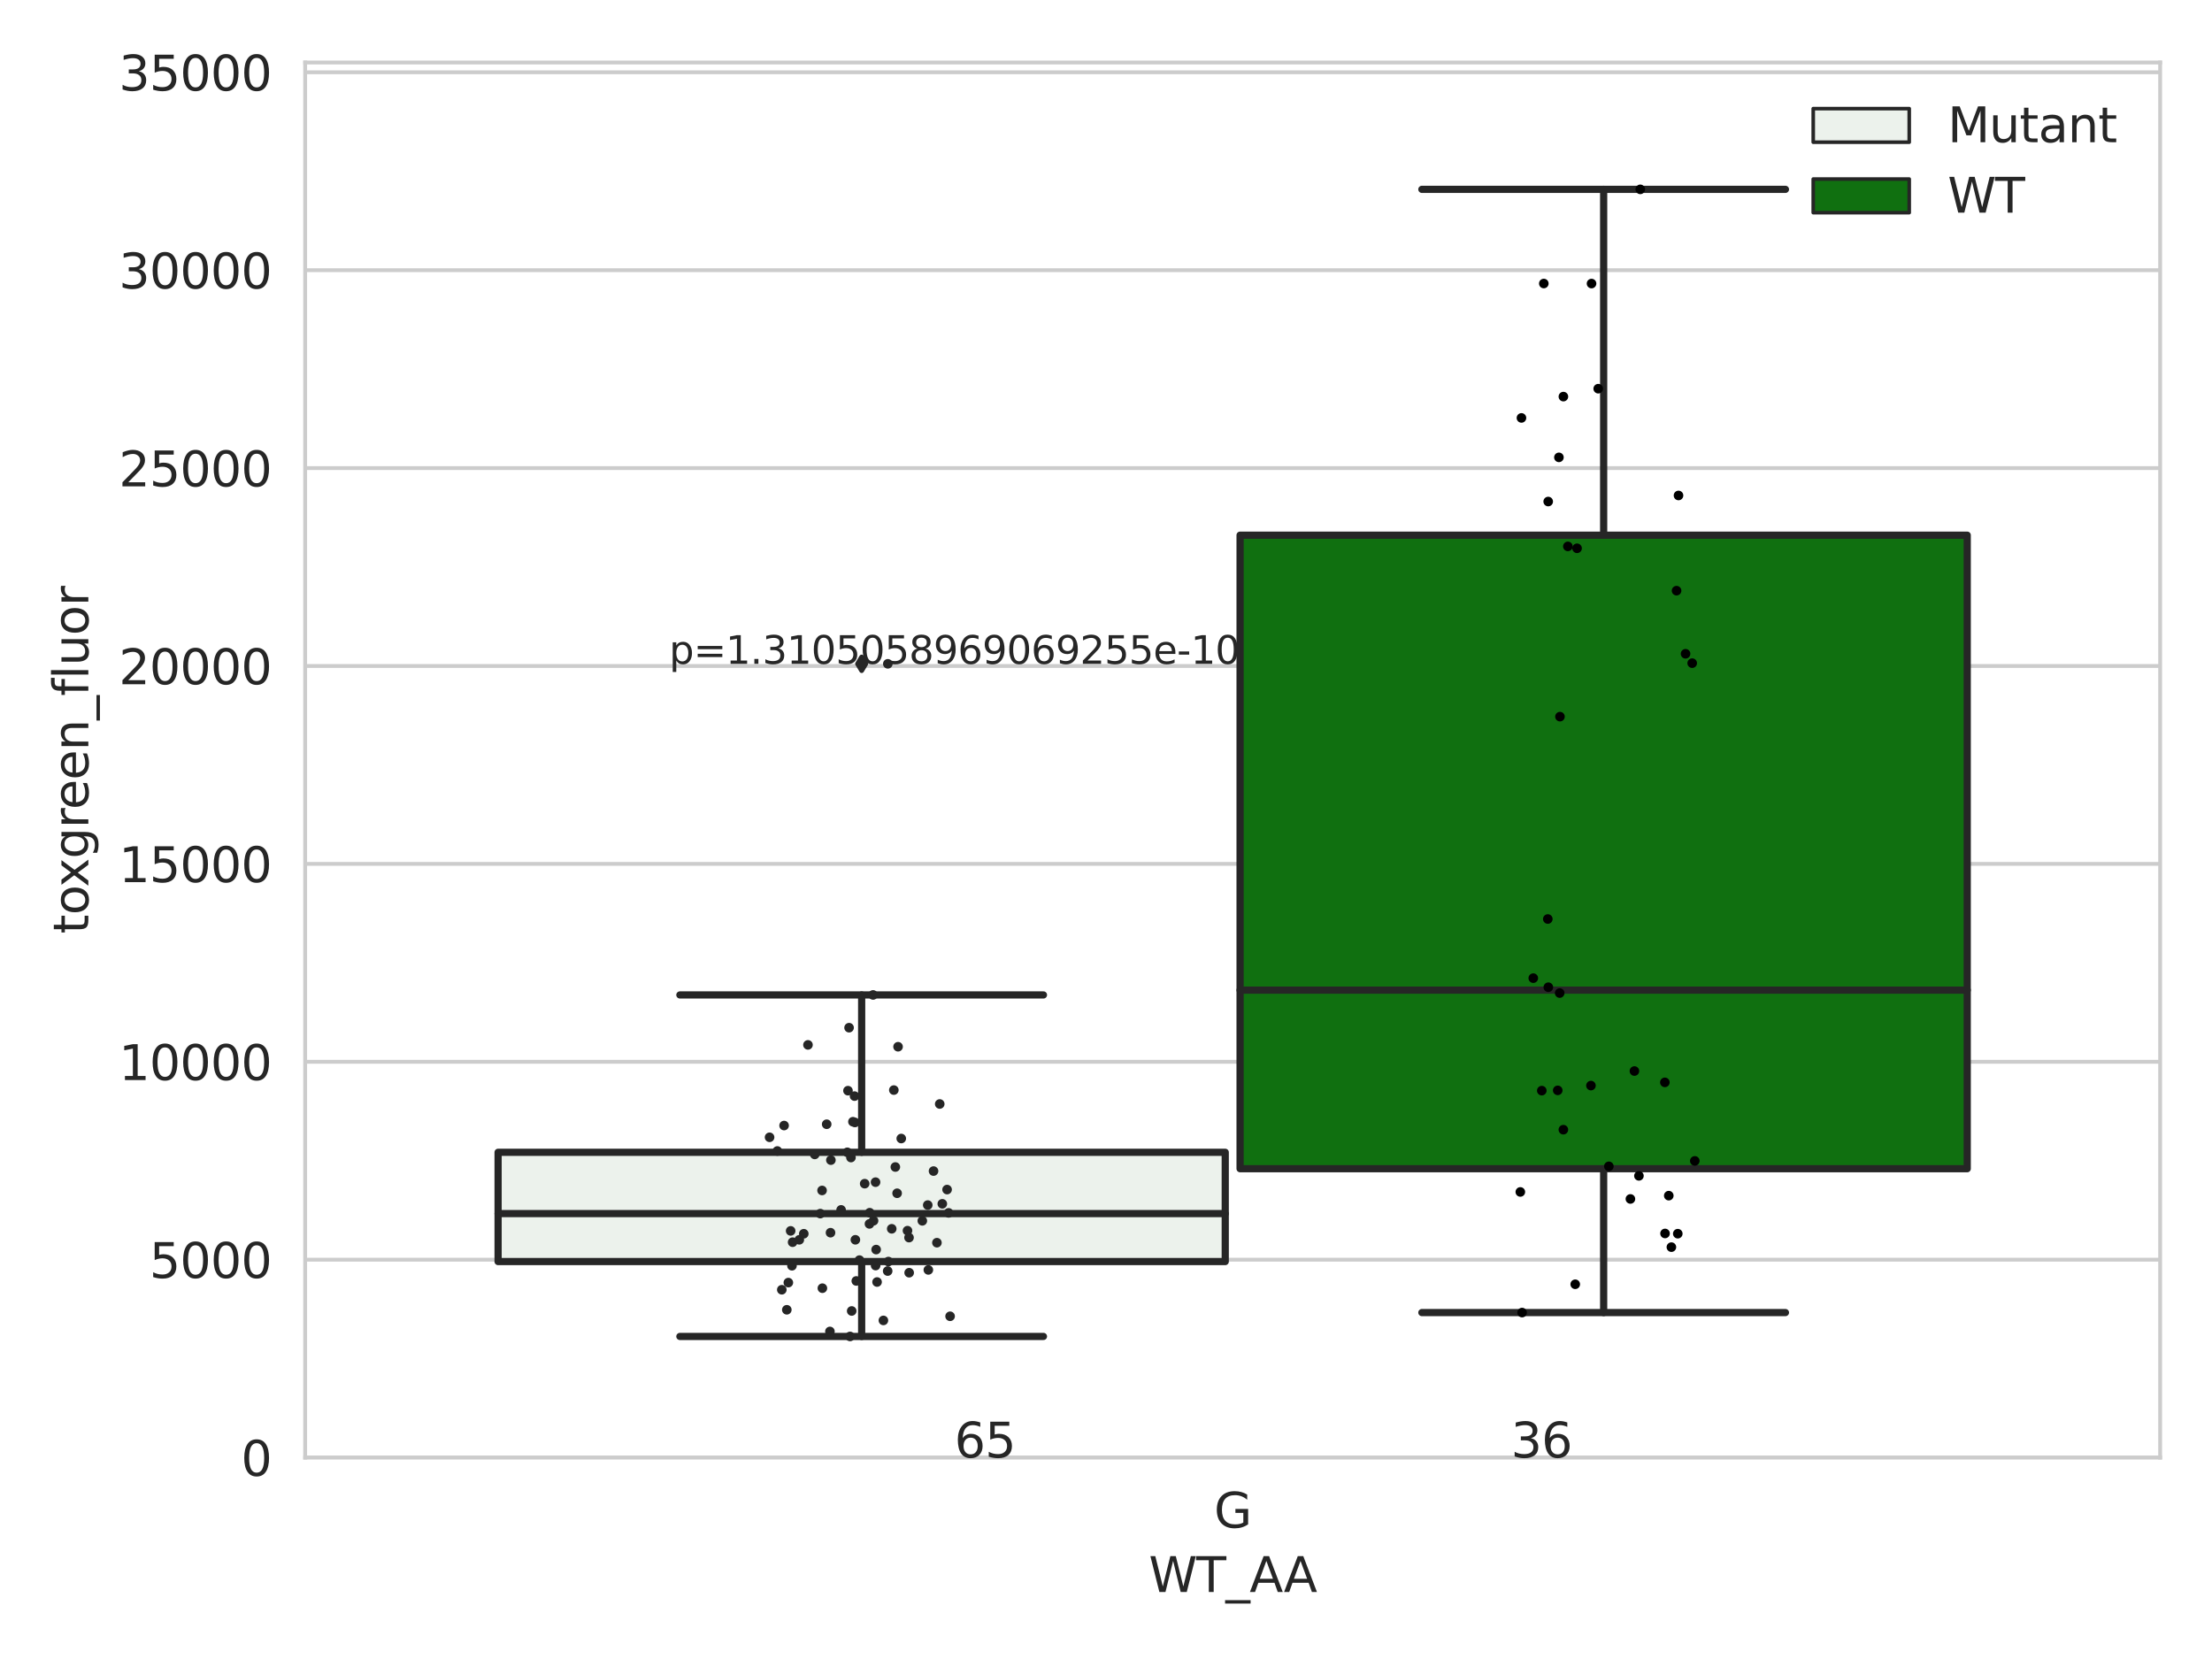 <?xml version="1.0" encoding="utf-8" standalone="no"?>
<!DOCTYPE svg PUBLIC "-//W3C//DTD SVG 1.1//EN"
  "http://www.w3.org/Graphics/SVG/1.1/DTD/svg11.dtd">
<svg xmlns:xlink="http://www.w3.org/1999/xlink" width="460.8pt" height="345.6pt" viewBox="0 0 460.8 345.6" xmlns="http://www.w3.org/2000/svg" version="1.1">
 <defs>
  <style type="text/css">*{stroke-linejoin: round; stroke-linecap: butt}</style>
 </defs>
 <g id="figure_1">
  <g id="patch_1">
   <path d="M 0 345.6 
L 460.8 345.6 
L 460.8 0 
L 0 0 
z
" style="fill: #ffffff"/>
  </g>
  <g id="axes_1">
   <g id="patch_2">
    <path d="M 63.571 303.64 
L 450 303.64 
L 450 13.024 
L 63.571 13.024 
z
" style="fill: #ffffff"/>
   </g>
   <g id="matplotlib.axis_1">
    <g id="xtick_1">
     <g id="text_1">
      <!-- G -->
      <g style="fill: #262626" transform="translate(252.911 318.238) scale(0.1 -0.1)">
       <defs>
        <path id="DejaVuSans-47" d="M 3809 666 
L 3809 1919 
L 2778 1919 
L 2778 2438 
L 4434 2438 
L 4434 434 
Q 4069 175 3628 42 
Q 3188 -91 2688 -91 
Q 1594 -91 976 548 
Q 359 1188 359 2328 
Q 359 3472 976 4111 
Q 1594 4750 2688 4750 
Q 3144 4750 3555 4637 
Q 3966 4525 4313 4306 
L 4313 3634 
Q 3963 3931 3569 4081 
Q 3175 4231 2741 4231 
Q 1884 4231 1454 3753 
Q 1025 3275 1025 2328 
Q 1025 1384 1454 906 
Q 1884 428 2741 428 
Q 3075 428 3337 486 
Q 3600 544 3809 666 
z
" transform="scale(0.016)"/>
       </defs>
       <use xlink:href="#DejaVuSans-47"/>
      </g>
     </g>
    </g>
    <g id="text_2">
     <!-- WT_AA -->
     <g style="fill: #262626" transform="translate(239.31 331.638) scale(0.1 -0.1)">
      <defs>
       <path id="DejaVuSans-57" d="M 213 4666 
L 850 4666 
L 1831 722 
L 2809 4666 
L 3519 4666 
L 4500 722 
L 5478 4666 
L 6119 4666 
L 4947 0 
L 4153 0 
L 3169 4050 
L 2175 0 
L 1381 0 
L 213 4666 
z
" transform="scale(0.016)"/>
       <path id="DejaVuSans-54" d="M -19 4666 
L 3928 4666 
L 3928 4134 
L 2272 4134 
L 2272 0 
L 1638 0 
L 1638 4134 
L -19 4134 
L -19 4666 
z
" transform="scale(0.016)"/>
       <path id="DejaVuSans-5f" d="M 3263 -1063 
L 3263 -1509 
L -63 -1509 
L -63 -1063 
L 3263 -1063 
z
" transform="scale(0.016)"/>
       <path id="DejaVuSans-41" d="M 2188 4044 
L 1331 1722 
L 3047 1722 
L 2188 4044 
z
M 1831 4666 
L 2547 4666 
L 4325 0 
L 3669 0 
L 3244 1197 
L 1141 1197 
L 716 0 
L 50 0 
L 1831 4666 
z
" transform="scale(0.016)"/>
      </defs>
      <use xlink:href="#DejaVuSans-57"/>
      <use xlink:href="#DejaVuSans-54" x="98.877"/>
      <use xlink:href="#DejaVuSans-5f" x="159.961"/>
      <use xlink:href="#DejaVuSans-41" x="209.961"/>
      <use xlink:href="#DejaVuSans-41" x="281.119"/>
     </g>
    </g>
   </g>
   <g id="matplotlib.axis_2">
    <g id="ytick_1">
     <g id="line2d_1">
      <path d="M 63.571 303.64 
L 450 303.64 
" clip-path="url(#p4d99f0f01e)" style="fill: none; stroke: #cccccc; stroke-width: 0.8; stroke-linecap: round"/>
     </g>
     <g id="text_3">
      <!-- 0 -->
      <g style="fill: #262626" transform="translate(50.209 307.439) scale(0.1 -0.1)">
       <defs>
        <path id="DejaVuSans-30" d="M 2034 4250 
Q 1547 4250 1301 3770 
Q 1056 3291 1056 2328 
Q 1056 1369 1301 889 
Q 1547 409 2034 409 
Q 2525 409 2770 889 
Q 3016 1369 3016 2328 
Q 3016 3291 2770 3770 
Q 2525 4250 2034 4250 
z
M 2034 4750 
Q 2819 4750 3233 4129 
Q 3647 3509 3647 2328 
Q 3647 1150 3233 529 
Q 2819 -91 2034 -91 
Q 1250 -91 836 529 
Q 422 1150 422 2328 
Q 422 3509 836 4129 
Q 1250 4750 2034 4750 
z
" transform="scale(0.016)"/>
       </defs>
       <use xlink:href="#DejaVuSans-30"/>
      </g>
     </g>
    </g>
    <g id="ytick_2">
     <g id="line2d_2">
      <path d="M 63.571 262.415 
L 450 262.415 
" clip-path="url(#p4d99f0f01e)" style="fill: none; stroke: #cccccc; stroke-width: 0.8; stroke-linecap: round"/>
     </g>
     <g id="text_4">
      <!-- 5000 -->
      <g style="fill: #262626" transform="translate(31.121 266.214) scale(0.1 -0.1)">
       <defs>
        <path id="DejaVuSans-35" d="M 691 4666 
L 3169 4666 
L 3169 4134 
L 1269 4134 
L 1269 2991 
Q 1406 3038 1543 3061 
Q 1681 3084 1819 3084 
Q 2600 3084 3056 2656 
Q 3513 2228 3513 1497 
Q 3513 744 3044 326 
Q 2575 -91 1722 -91 
Q 1428 -91 1123 -41 
Q 819 9 494 109 
L 494 744 
Q 775 591 1075 516 
Q 1375 441 1709 441 
Q 2250 441 2565 725 
Q 2881 1009 2881 1497 
Q 2881 1984 2565 2268 
Q 2250 2553 1709 2553 
Q 1456 2553 1204 2497 
Q 953 2441 691 2322 
L 691 4666 
z
" transform="scale(0.016)"/>
       </defs>
       <use xlink:href="#DejaVuSans-35"/>
       <use xlink:href="#DejaVuSans-30" x="63.623"/>
       <use xlink:href="#DejaVuSans-30" x="127.246"/>
       <use xlink:href="#DejaVuSans-30" x="190.869"/>
      </g>
     </g>
    </g>
    <g id="ytick_3">
     <g id="line2d_3">
      <path d="M 63.571 221.189 
L 450 221.189 
" clip-path="url(#p4d99f0f01e)" style="fill: none; stroke: #cccccc; stroke-width: 0.8; stroke-linecap: round"/>
     </g>
     <g id="text_5">
      <!-- 10000 -->
      <g style="fill: #262626" transform="translate(24.759 224.989) scale(0.1 -0.1)">
       <defs>
        <path id="DejaVuSans-31" d="M 794 531 
L 1825 531 
L 1825 4091 
L 703 3866 
L 703 4441 
L 1819 4666 
L 2450 4666 
L 2450 531 
L 3481 531 
L 3481 0 
L 794 0 
L 794 531 
z
" transform="scale(0.016)"/>
       </defs>
       <use xlink:href="#DejaVuSans-31"/>
       <use xlink:href="#DejaVuSans-30" x="63.623"/>
       <use xlink:href="#DejaVuSans-30" x="127.246"/>
       <use xlink:href="#DejaVuSans-30" x="190.869"/>
       <use xlink:href="#DejaVuSans-30" x="254.492"/>
      </g>
     </g>
    </g>
    <g id="ytick_4">
     <g id="line2d_4">
      <path d="M 63.571 179.964 
L 450 179.964 
" clip-path="url(#p4d99f0f01e)" style="fill: none; stroke: #cccccc; stroke-width: 0.8; stroke-linecap: round"/>
     </g>
     <g id="text_6">
      <!-- 15000 -->
      <g style="fill: #262626" transform="translate(24.759 183.763) scale(0.1 -0.1)">
       <use xlink:href="#DejaVuSans-31"/>
       <use xlink:href="#DejaVuSans-35" x="63.623"/>
       <use xlink:href="#DejaVuSans-30" x="127.246"/>
       <use xlink:href="#DejaVuSans-30" x="190.869"/>
       <use xlink:href="#DejaVuSans-30" x="254.492"/>
      </g>
     </g>
    </g>
    <g id="ytick_5">
     <g id="line2d_5">
      <path d="M 63.571 138.739 
L 450 138.739 
" clip-path="url(#p4d99f0f01e)" style="fill: none; stroke: #cccccc; stroke-width: 0.8; stroke-linecap: round"/>
     </g>
     <g id="text_7">
      <!-- 20000 -->
      <g style="fill: #262626" transform="translate(24.759 142.538) scale(0.1 -0.1)">
       <defs>
        <path id="DejaVuSans-32" d="M 1228 531 
L 3431 531 
L 3431 0 
L 469 0 
L 469 531 
Q 828 903 1448 1529 
Q 2069 2156 2228 2338 
Q 2531 2678 2651 2914 
Q 2772 3150 2772 3378 
Q 2772 3750 2511 3984 
Q 2250 4219 1831 4219 
Q 1534 4219 1204 4116 
Q 875 4013 500 3803 
L 500 4441 
Q 881 4594 1212 4672 
Q 1544 4750 1819 4750 
Q 2544 4750 2975 4387 
Q 3406 4025 3406 3419 
Q 3406 3131 3298 2873 
Q 3191 2616 2906 2266 
Q 2828 2175 2409 1742 
Q 1991 1309 1228 531 
z
" transform="scale(0.016)"/>
       </defs>
       <use xlink:href="#DejaVuSans-32"/>
       <use xlink:href="#DejaVuSans-30" x="63.623"/>
       <use xlink:href="#DejaVuSans-30" x="127.246"/>
       <use xlink:href="#DejaVuSans-30" x="190.869"/>
       <use xlink:href="#DejaVuSans-30" x="254.492"/>
      </g>
     </g>
    </g>
    <g id="ytick_6">
     <g id="line2d_6">
      <path d="M 63.571 97.513 
L 450 97.513 
" clip-path="url(#p4d99f0f01e)" style="fill: none; stroke: #cccccc; stroke-width: 0.8; stroke-linecap: round"/>
     </g>
     <g id="text_8">
      <!-- 25000 -->
      <g style="fill: #262626" transform="translate(24.759 101.313) scale(0.1 -0.1)">
       <use xlink:href="#DejaVuSans-32"/>
       <use xlink:href="#DejaVuSans-35" x="63.623"/>
       <use xlink:href="#DejaVuSans-30" x="127.246"/>
       <use xlink:href="#DejaVuSans-30" x="190.869"/>
       <use xlink:href="#DejaVuSans-30" x="254.492"/>
      </g>
     </g>
    </g>
    <g id="ytick_7">
     <g id="line2d_7">
      <path d="M 63.571 56.288 
L 450 56.288 
" clip-path="url(#p4d99f0f01e)" style="fill: none; stroke: #cccccc; stroke-width: 0.8; stroke-linecap: round"/>
     </g>
     <g id="text_9">
      <!-- 30000 -->
      <g style="fill: #262626" transform="translate(24.759 60.087) scale(0.1 -0.1)">
       <defs>
        <path id="DejaVuSans-33" d="M 2597 2516 
Q 3050 2419 3304 2112 
Q 3559 1806 3559 1356 
Q 3559 666 3084 287 
Q 2609 -91 1734 -91 
Q 1441 -91 1130 -33 
Q 819 25 488 141 
L 488 750 
Q 750 597 1062 519 
Q 1375 441 1716 441 
Q 2309 441 2620 675 
Q 2931 909 2931 1356 
Q 2931 1769 2642 2001 
Q 2353 2234 1838 2234 
L 1294 2234 
L 1294 2753 
L 1863 2753 
Q 2328 2753 2575 2939 
Q 2822 3125 2822 3475 
Q 2822 3834 2567 4026 
Q 2313 4219 1838 4219 
Q 1578 4219 1281 4162 
Q 984 4106 628 3988 
L 628 4550 
Q 988 4650 1302 4700 
Q 1616 4750 1894 4750 
Q 2613 4750 3031 4423 
Q 3450 4097 3450 3541 
Q 3450 3153 3228 2886 
Q 3006 2619 2597 2516 
z
" transform="scale(0.016)"/>
       </defs>
       <use xlink:href="#DejaVuSans-33"/>
       <use xlink:href="#DejaVuSans-30" x="63.623"/>
       <use xlink:href="#DejaVuSans-30" x="127.246"/>
       <use xlink:href="#DejaVuSans-30" x="190.869"/>
       <use xlink:href="#DejaVuSans-30" x="254.492"/>
      </g>
     </g>
    </g>
    <g id="ytick_8">
     <g id="line2d_8">
      <path d="M 63.571 15.063 
L 450 15.063 
" clip-path="url(#p4d99f0f01e)" style="fill: none; stroke: #cccccc; stroke-width: 0.8; stroke-linecap: round"/>
     </g>
     <g id="text_10">
      <!-- 35000 -->
      <g style="fill: #262626" transform="translate(24.759 18.862) scale(0.1 -0.1)">
       <use xlink:href="#DejaVuSans-33"/>
       <use xlink:href="#DejaVuSans-35" x="63.623"/>
       <use xlink:href="#DejaVuSans-30" x="127.246"/>
       <use xlink:href="#DejaVuSans-30" x="190.869"/>
       <use xlink:href="#DejaVuSans-30" x="254.492"/>
      </g>
     </g>
    </g>
    <g id="text_11">
     <!-- toxgreen_fluor -->
     <g style="fill: #262626" transform="translate(18.401 194.527) rotate(-90) scale(0.1 -0.1)">
      <defs>
       <path id="DejaVuSans-74" d="M 1172 4494 
L 1172 3500 
L 2356 3500 
L 2356 3053 
L 1172 3053 
L 1172 1153 
Q 1172 725 1289 603 
Q 1406 481 1766 481 
L 2356 481 
L 2356 0 
L 1766 0 
Q 1100 0 847 248 
Q 594 497 594 1153 
L 594 3053 
L 172 3053 
L 172 3500 
L 594 3500 
L 594 4494 
L 1172 4494 
z
" transform="scale(0.016)"/>
       <path id="DejaVuSans-6f" d="M 1959 3097 
Q 1497 3097 1228 2736 
Q 959 2375 959 1747 
Q 959 1119 1226 758 
Q 1494 397 1959 397 
Q 2419 397 2687 759 
Q 2956 1122 2956 1747 
Q 2956 2369 2687 2733 
Q 2419 3097 1959 3097 
z
M 1959 3584 
Q 2709 3584 3137 3096 
Q 3566 2609 3566 1747 
Q 3566 888 3137 398 
Q 2709 -91 1959 -91 
Q 1206 -91 779 398 
Q 353 888 353 1747 
Q 353 2609 779 3096 
Q 1206 3584 1959 3584 
z
" transform="scale(0.016)"/>
       <path id="DejaVuSans-78" d="M 3513 3500 
L 2247 1797 
L 3578 0 
L 2900 0 
L 1881 1375 
L 863 0 
L 184 0 
L 1544 1831 
L 300 3500 
L 978 3500 
L 1906 2253 
L 2834 3500 
L 3513 3500 
z
" transform="scale(0.016)"/>
       <path id="DejaVuSans-67" d="M 2906 1791 
Q 2906 2416 2648 2759 
Q 2391 3103 1925 3103 
Q 1463 3103 1205 2759 
Q 947 2416 947 1791 
Q 947 1169 1205 825 
Q 1463 481 1925 481 
Q 2391 481 2648 825 
Q 2906 1169 2906 1791 
z
M 3481 434 
Q 3481 -459 3084 -895 
Q 2688 -1331 1869 -1331 
Q 1566 -1331 1297 -1286 
Q 1028 -1241 775 -1147 
L 775 -588 
Q 1028 -725 1275 -790 
Q 1522 -856 1778 -856 
Q 2344 -856 2625 -561 
Q 2906 -266 2906 331 
L 2906 616 
Q 2728 306 2450 153 
Q 2172 0 1784 0 
Q 1141 0 747 490 
Q 353 981 353 1791 
Q 353 2603 747 3093 
Q 1141 3584 1784 3584 
Q 2172 3584 2450 3431 
Q 2728 3278 2906 2969 
L 2906 3500 
L 3481 3500 
L 3481 434 
z
" transform="scale(0.016)"/>
       <path id="DejaVuSans-72" d="M 2631 2963 
Q 2534 3019 2420 3045 
Q 2306 3072 2169 3072 
Q 1681 3072 1420 2755 
Q 1159 2438 1159 1844 
L 1159 0 
L 581 0 
L 581 3500 
L 1159 3500 
L 1159 2956 
Q 1341 3275 1631 3429 
Q 1922 3584 2338 3584 
Q 2397 3584 2469 3576 
Q 2541 3569 2628 3553 
L 2631 2963 
z
" transform="scale(0.016)"/>
       <path id="DejaVuSans-65" d="M 3597 1894 
L 3597 1613 
L 953 1613 
Q 991 1019 1311 708 
Q 1631 397 2203 397 
Q 2534 397 2845 478 
Q 3156 559 3463 722 
L 3463 178 
Q 3153 47 2828 -22 
Q 2503 -91 2169 -91 
Q 1331 -91 842 396 
Q 353 884 353 1716 
Q 353 2575 817 3079 
Q 1281 3584 2069 3584 
Q 2775 3584 3186 3129 
Q 3597 2675 3597 1894 
z
M 3022 2063 
Q 3016 2534 2758 2815 
Q 2500 3097 2075 3097 
Q 1594 3097 1305 2825 
Q 1016 2553 972 2059 
L 3022 2063 
z
" transform="scale(0.016)"/>
       <path id="DejaVuSans-6e" d="M 3513 2113 
L 3513 0 
L 2938 0 
L 2938 2094 
Q 2938 2591 2744 2837 
Q 2550 3084 2163 3084 
Q 1697 3084 1428 2787 
Q 1159 2491 1159 1978 
L 1159 0 
L 581 0 
L 581 3500 
L 1159 3500 
L 1159 2956 
Q 1366 3272 1645 3428 
Q 1925 3584 2291 3584 
Q 2894 3584 3203 3211 
Q 3513 2838 3513 2113 
z
" transform="scale(0.016)"/>
       <path id="DejaVuSans-66" d="M 2375 4863 
L 2375 4384 
L 1825 4384 
Q 1516 4384 1395 4259 
Q 1275 4134 1275 3809 
L 1275 3500 
L 2222 3500 
L 2222 3053 
L 1275 3053 
L 1275 0 
L 697 0 
L 697 3053 
L 147 3053 
L 147 3500 
L 697 3500 
L 697 3744 
Q 697 4328 969 4595 
Q 1241 4863 1831 4863 
L 2375 4863 
z
" transform="scale(0.016)"/>
       <path id="DejaVuSans-6c" d="M 603 4863 
L 1178 4863 
L 1178 0 
L 603 0 
L 603 4863 
z
" transform="scale(0.016)"/>
       <path id="DejaVuSans-75" d="M 544 1381 
L 544 3500 
L 1119 3500 
L 1119 1403 
Q 1119 906 1312 657 
Q 1506 409 1894 409 
Q 2359 409 2629 706 
Q 2900 1003 2900 1516 
L 2900 3500 
L 3475 3500 
L 3475 0 
L 2900 0 
L 2900 538 
Q 2691 219 2414 64 
Q 2138 -91 1772 -91 
Q 1169 -91 856 284 
Q 544 659 544 1381 
z
M 1991 3584 
L 1991 3584 
z
" transform="scale(0.016)"/>
      </defs>
      <use xlink:href="#DejaVuSans-74"/>
      <use xlink:href="#DejaVuSans-6f" x="39.209"/>
      <use xlink:href="#DejaVuSans-78" x="97.266"/>
      <use xlink:href="#DejaVuSans-67" x="156.445"/>
      <use xlink:href="#DejaVuSans-72" x="219.922"/>
      <use xlink:href="#DejaVuSans-65" x="258.785"/>
      <use xlink:href="#DejaVuSans-65" x="320.309"/>
      <use xlink:href="#DejaVuSans-6e" x="381.832"/>
      <use xlink:href="#DejaVuSans-5f" x="445.211"/>
      <use xlink:href="#DejaVuSans-66" x="495.211"/>
      <use xlink:href="#DejaVuSans-6c" x="530.416"/>
      <use xlink:href="#DejaVuSans-75" x="558.199"/>
      <use xlink:href="#DejaVuSans-6f" x="621.578"/>
      <use xlink:href="#DejaVuSans-72" x="682.76"/>
     </g>
    </g>
   </g>
   <g id="patch_3">
    <path d="M 103.76 262.807 
L 255.24 262.807 
L 255.24 240.045 
L 103.76 240.045 
L 103.76 262.807 
z
" clip-path="url(#p4d99f0f01e)" style="fill: #ecf2ec; stroke: #262626; stroke-width: 1.5; stroke-linejoin: miter"/>
   </g>
   <g id="patch_4">
    <path d="M 258.331 243.463 
L 409.811 243.463 
L 409.811 111.487 
L 258.331 111.487 
L 258.331 243.463 
z
" clip-path="url(#p4d99f0f01e)" style="fill: #107010; stroke: #262626; stroke-width: 1.5; stroke-linejoin: miter"/>
   </g>
   <g id="patch_5">
    <path d="M 256.786 303.64 
L 256.786 303.64 
L 256.786 303.64 
L 256.786 303.64 
z
" clip-path="url(#p4d99f0f01e)" style="fill: #ecf2ec; stroke: #262626; stroke-width: 0.75; stroke-linejoin: miter"/>
   </g>
   <g id="patch_6">
    <path d="M 256.786 303.64 
L 256.786 303.64 
L 256.786 303.64 
L 256.786 303.64 
z
" clip-path="url(#p4d99f0f01e)" style="fill: #107010; stroke: #262626; stroke-width: 0.75; stroke-linejoin: miter"/>
   </g>
   <g id="PathCollection_1"/>
   <g id="PathCollection_2"/>
   <g id="line2d_9">
    <path d="M 179.5 262.807 
L 179.5 278.405 
" clip-path="url(#p4d99f0f01e)" style="fill: none; stroke: #262626; stroke-width: 1.5; stroke-linecap: round"/>
   </g>
   <g id="line2d_10">
    <path d="M 179.5 240.045 
L 179.5 207.264 
" clip-path="url(#p4d99f0f01e)" style="fill: none; stroke: #262626; stroke-width: 1.5; stroke-linecap: round"/>
   </g>
   <g id="line2d_11">
    <path d="M 141.63 278.405 
L 217.37 278.405 
" clip-path="url(#p4d99f0f01e)" style="fill: none; stroke: #262626; stroke-width: 1.5; stroke-linecap: round"/>
   </g>
   <g id="line2d_12">
    <path d="M 141.63 207.264 
L 217.37 207.264 
" clip-path="url(#p4d99f0f01e)" style="fill: none; stroke: #262626; stroke-width: 1.5; stroke-linecap: round"/>
   </g>
   <g id="line2d_13">
    <defs>
     <path id="me37bd60152" d="M -0 1.414 
L 0.849 0 
L 0 -1.414 
L -0.849 -0 
z
" style="stroke: #262626; stroke-linejoin: miter"/>
    </defs>
    <g clip-path="url(#p4d99f0f01e)">
     <use xlink:href="#me37bd60152" x="179.5" y="138.284" style="fill: #262626; stroke: #262626; stroke-linejoin: miter"/>
    </g>
   </g>
   <g id="line2d_14">
    <path d="M 334.071 243.463 
L 334.071 273.433 
" clip-path="url(#p4d99f0f01e)" style="fill: none; stroke: #262626; stroke-width: 1.5; stroke-linecap: round"/>
   </g>
   <g id="line2d_15">
    <path d="M 334.071 111.487 
L 334.071 39.444 
" clip-path="url(#p4d99f0f01e)" style="fill: none; stroke: #262626; stroke-width: 1.5; stroke-linecap: round"/>
   </g>
   <g id="line2d_16">
    <path d="M 296.201 273.433 
L 371.941 273.433 
" clip-path="url(#p4d99f0f01e)" style="fill: none; stroke: #262626; stroke-width: 1.5; stroke-linecap: round"/>
   </g>
   <g id="line2d_17">
    <path d="M 296.201 39.444 
L 371.941 39.444 
" clip-path="url(#p4d99f0f01e)" style="fill: none; stroke: #262626; stroke-width: 1.5; stroke-linecap: round"/>
   </g>
   <g id="line2d_18"/>
   <g id="line2d_19">
    <path d="M 103.76 252.817 
L 255.24 252.817 
" clip-path="url(#p4d99f0f01e)" style="fill: none; stroke: #262626; stroke-width: 1.5; stroke-linecap: round"/>
   </g>
   <g id="line2d_20">
    <path d="M 258.331 206.263 
L 409.811 206.263 
" clip-path="url(#p4d99f0f01e)" style="fill: none; stroke: #262626; stroke-width: 1.5; stroke-linecap: round"/>
   </g>
   <g id="patch_7">
    <path d="M 63.571 303.64 
L 63.571 13.024 
" style="fill: none; stroke: #cccccc; stroke-width: 0.8; stroke-linejoin: miter; stroke-linecap: square"/>
   </g>
   <g id="patch_8">
    <path d="M 450 303.64 
L 450 13.024 
" style="fill: none; stroke: #cccccc; stroke-width: 0.8; stroke-linejoin: miter; stroke-linecap: square"/>
   </g>
   <g id="patch_9">
    <path d="M 63.571 303.64 
L 450 303.64 
" style="fill: none; stroke: #cccccc; stroke-width: 0.8; stroke-linejoin: miter; stroke-linecap: square"/>
   </g>
   <g id="patch_10">
    <path d="M 63.571 13.024 
L 450 13.024 
" style="fill: none; stroke: #cccccc; stroke-width: 0.8; stroke-linejoin: miter; stroke-linecap: square"/>
   </g>
   <g id="PathCollection_3">
    <defs>
     <path id="C0_0_7b2ec7fb36" d="M 0 1 
C 0.265 1 0.52 0.895 0.707 0.707 
C 0.895 0.52 1 0.265 1 -0 
C 1 -0.265 0.895 -0.52 0.707 -0.707 
C 0.52 -0.895 0.265 -1 0 -1 
C -0.265 -1 -0.52 -0.895 -0.707 -0.707 
C -0.895 -0.52 -1 -0.265 -1 0 
C -1 0.265 -0.895 0.52 -0.707 0.707 
C -0.52 0.895 -0.265 1 0 1 
z
"/>
    </defs>
    <g clip-path="url(#p4d99f0f01e)">
     <use xlink:href="#C0_0_7b2ec7fb36" x="177.079" y="278.405" style="fill: #262626"/>
    </g>
    <g clip-path="url(#p4d99f0f01e)">
     <use xlink:href="#C0_0_7b2ec7fb36" x="178.382" y="266.844" style="fill: #262626"/>
    </g>
    <g clip-path="url(#p4d99f0f01e)">
     <use xlink:href="#C0_0_7b2ec7fb36" x="182.518" y="260.311" style="fill: #262626"/>
    </g>
    <g clip-path="url(#p4d99f0f01e)">
     <use xlink:href="#C0_0_7b2ec7fb36" x="193.391" y="264.546" style="fill: #262626"/>
    </g>
    <g clip-path="url(#p4d99f0f01e)">
     <use xlink:href="#C0_0_7b2ec7fb36" x="166.51" y="258.271" style="fill: #262626"/>
    </g>
    <g clip-path="url(#p4d99f0f01e)">
     <use xlink:href="#C0_0_7b2ec7fb36" x="162.863" y="268.678" style="fill: #262626"/>
    </g>
    <g clip-path="url(#p4d99f0f01e)">
     <use xlink:href="#C0_0_7b2ec7fb36" x="181.875" y="207.264" style="fill: #262626"/>
    </g>
    <g clip-path="url(#p4d99f0f01e)">
     <use xlink:href="#C0_0_7b2ec7fb36" x="176.879" y="214.086" style="fill: #262626"/>
    </g>
    <g clip-path="url(#p4d99f0f01e)">
     <use xlink:href="#C0_0_7b2ec7fb36" x="181.125" y="254.959" style="fill: #262626"/>
    </g>
    <g clip-path="url(#p4d99f0f01e)">
     <use xlink:href="#C0_0_7b2ec7fb36" x="180.13" y="246.581" style="fill: #262626"/>
    </g>
    <g clip-path="url(#p4d99f0f01e)">
     <use xlink:href="#C0_0_7b2ec7fb36" x="164.707" y="256.415" style="fill: #262626"/>
    </g>
    <g clip-path="url(#p4d99f0f01e)">
     <use xlink:href="#C0_0_7b2ec7fb36" x="173.09" y="241.673" style="fill: #262626"/>
    </g>
    <g clip-path="url(#p4d99f0f01e)">
     <use xlink:href="#C0_0_7b2ec7fb36" x="196.301" y="250.775" style="fill: #262626"/>
    </g>
    <g clip-path="url(#p4d99f0f01e)">
     <use xlink:href="#C0_0_7b2ec7fb36" x="189.046" y="256.371" style="fill: #262626"/>
    </g>
    <g clip-path="url(#p4d99f0f01e)">
     <use xlink:href="#C0_0_7b2ec7fb36" x="163.907" y="272.851" style="fill: #262626"/>
    </g>
    <g clip-path="url(#p4d99f0f01e)">
     <use xlink:href="#C0_0_7b2ec7fb36" x="160.316" y="236.92" style="fill: #262626"/>
    </g>
    <g clip-path="url(#p4d99f0f01e)">
     <use xlink:href="#C0_0_7b2ec7fb36" x="186.203" y="227.084" style="fill: #262626"/>
    </g>
    <g clip-path="url(#p4d99f0f01e)">
     <use xlink:href="#C0_0_7b2ec7fb36" x="165.117" y="258.771" style="fill: #262626"/>
    </g>
    <g clip-path="url(#p4d99f0f01e)">
     <use xlink:href="#C0_0_7b2ec7fb36" x="172.212" y="234.2" style="fill: #262626"/>
    </g>
    <g clip-path="url(#p4d99f0f01e)">
     <use xlink:href="#C0_0_7b2ec7fb36" x="187.082" y="218.054" style="fill: #262626"/>
    </g>
    <g clip-path="url(#p4d99f0f01e)">
     <use xlink:href="#C0_0_7b2ec7fb36" x="189.365" y="257.817" style="fill: #262626"/>
    </g>
    <g clip-path="url(#p4d99f0f01e)">
     <use xlink:href="#C0_0_7b2ec7fb36" x="176.65" y="227.208" style="fill: #262626"/>
    </g>
    <g clip-path="url(#p4d99f0f01e)">
     <use xlink:href="#C0_0_7b2ec7fb36" x="197.923" y="274.204" style="fill: #262626"/>
    </g>
    <g clip-path="url(#p4d99f0f01e)">
     <use xlink:href="#C0_0_7b2ec7fb36" x="184.03" y="275.068" style="fill: #262626"/>
    </g>
    <g clip-path="url(#p4d99f0f01e)">
     <use xlink:href="#C0_0_7b2ec7fb36" x="177.271" y="241.136" style="fill: #262626"/>
    </g>
    <g clip-path="url(#p4d99f0f01e)">
     <use xlink:href="#C0_0_7b2ec7fb36" x="171.252" y="247.994" style="fill: #262626"/>
    </g>
    <g clip-path="url(#p4d99f0f01e)">
     <use xlink:href="#C0_0_7b2ec7fb36" x="197.296" y="247.809" style="fill: #262626"/>
    </g>
    <g clip-path="url(#p4d99f0f01e)">
     <use xlink:href="#C0_0_7b2ec7fb36" x="186.518" y="243.108" style="fill: #262626"/>
    </g>
    <g clip-path="url(#p4d99f0f01e)">
     <use xlink:href="#C0_0_7b2ec7fb36" x="177.423" y="273.099" style="fill: #262626"/>
    </g>
    <g clip-path="url(#p4d99f0f01e)">
     <use xlink:href="#C0_0_7b2ec7fb36" x="169.727" y="240.487" style="fill: #262626"/>
    </g>
    <g clip-path="url(#p4d99f0f01e)">
     <use xlink:href="#C0_0_7b2ec7fb36" x="195.178" y="258.875" style="fill: #262626"/>
    </g>
    <g clip-path="url(#p4d99f0f01e)">
     <use xlink:href="#C0_0_7b2ec7fb36" x="178.191" y="258.27" style="fill: #262626"/>
    </g>
    <g clip-path="url(#p4d99f0f01e)">
     <use xlink:href="#C0_0_7b2ec7fb36" x="170.881" y="252.817" style="fill: #262626"/>
    </g>
    <g clip-path="url(#p4d99f0f01e)">
     <use xlink:href="#C0_0_7b2ec7fb36" x="184.918" y="264.782" style="fill: #262626"/>
    </g>
    <g clip-path="url(#p4d99f0f01e)">
     <use xlink:href="#C0_0_7b2ec7fb36" x="182.394" y="246.266" style="fill: #262626"/>
    </g>
    <g clip-path="url(#p4d99f0f01e)">
     <use xlink:href="#C0_0_7b2ec7fb36" x="182.408" y="263.641" style="fill: #262626"/>
    </g>
    <g clip-path="url(#p4d99f0f01e)">
     <use xlink:href="#C0_0_7b2ec7fb36" x="181.977" y="254.302" style="fill: #262626"/>
    </g>
    <g clip-path="url(#p4d99f0f01e)">
     <use xlink:href="#C0_0_7b2ec7fb36" x="171.319" y="268.355" style="fill: #262626"/>
    </g>
    <g clip-path="url(#p4d99f0f01e)">
     <use xlink:href="#C0_0_7b2ec7fb36" x="185.067" y="262.807" style="fill: #262626"/>
    </g>
    <g clip-path="url(#p4d99f0f01e)">
     <use xlink:href="#C0_0_7b2ec7fb36" x="175.218" y="252.042" style="fill: #262626"/>
    </g>
    <g clip-path="url(#p4d99f0f01e)">
     <use xlink:href="#C0_0_7b2ec7fb36" x="167.442" y="257.011" style="fill: #262626"/>
    </g>
    <g clip-path="url(#p4d99f0f01e)">
     <use xlink:href="#C0_0_7b2ec7fb36" x="192.137" y="254.319" style="fill: #262626"/>
    </g>
    <g clip-path="url(#p4d99f0f01e)">
     <use xlink:href="#C0_0_7b2ec7fb36" x="189.396" y="265.13" style="fill: #262626"/>
    </g>
    <g clip-path="url(#p4d99f0f01e)">
     <use xlink:href="#C0_0_7b2ec7fb36" x="177.682" y="233.675" style="fill: #262626"/>
    </g>
    <g clip-path="url(#p4d99f0f01e)">
     <use xlink:href="#C0_0_7b2ec7fb36" x="164.228" y="267.189" style="fill: #262626"/>
    </g>
    <g clip-path="url(#p4d99f0f01e)">
     <use xlink:href="#C0_0_7b2ec7fb36" x="184.95" y="138.284" style="fill: #262626"/>
    </g>
    <g clip-path="url(#p4d99f0f01e)">
     <use xlink:href="#C0_0_7b2ec7fb36" x="185.763" y="255.98" style="fill: #262626"/>
    </g>
    <g clip-path="url(#p4d99f0f01e)">
     <use xlink:href="#C0_0_7b2ec7fb36" x="178.11" y="233.83" style="fill: #262626"/>
    </g>
    <g clip-path="url(#p4d99f0f01e)">
     <use xlink:href="#C0_0_7b2ec7fb36" x="186.885" y="248.577" style="fill: #262626"/>
    </g>
    <g clip-path="url(#p4d99f0f01e)">
     <use xlink:href="#C0_0_7b2ec7fb36" x="172.889" y="277.364" style="fill: #262626"/>
    </g>
    <g clip-path="url(#p4d99f0f01e)">
     <use xlink:href="#C0_0_7b2ec7fb36" x="187.749" y="237.175" style="fill: #262626"/>
    </g>
    <g clip-path="url(#p4d99f0f01e)">
     <use xlink:href="#C0_0_7b2ec7fb36" x="181.176" y="252.628" style="fill: #262626"/>
    </g>
    <g clip-path="url(#p4d99f0f01e)">
     <use xlink:href="#C0_0_7b2ec7fb36" x="194.472" y="243.954" style="fill: #262626"/>
    </g>
    <g clip-path="url(#p4d99f0f01e)">
     <use xlink:href="#C0_0_7b2ec7fb36" x="164.984" y="263.679" style="fill: #262626"/>
    </g>
    <g clip-path="url(#p4d99f0f01e)">
     <use xlink:href="#C0_0_7b2ec7fb36" x="195.763" y="229.98" style="fill: #262626"/>
    </g>
    <g clip-path="url(#p4d99f0f01e)">
     <use xlink:href="#C0_0_7b2ec7fb36" x="179.041" y="262.503" style="fill: #262626"/>
    </g>
    <g clip-path="url(#p4d99f0f01e)">
     <use xlink:href="#C0_0_7b2ec7fb36" x="178.017" y="228.339" style="fill: #262626"/>
    </g>
    <g clip-path="url(#p4d99f0f01e)">
     <use xlink:href="#C0_0_7b2ec7fb36" x="193.266" y="251.039" style="fill: #262626"/>
    </g>
    <g clip-path="url(#p4d99f0f01e)">
     <use xlink:href="#C0_0_7b2ec7fb36" x="168.315" y="217.668" style="fill: #262626"/>
    </g>
    <g clip-path="url(#p4d99f0f01e)">
     <use xlink:href="#C0_0_7b2ec7fb36" x="197.61" y="252.665" style="fill: #262626"/>
    </g>
    <g clip-path="url(#p4d99f0f01e)">
     <use xlink:href="#C0_0_7b2ec7fb36" x="176.517" y="240.045" style="fill: #262626"/>
    </g>
    <g clip-path="url(#p4d99f0f01e)">
     <use xlink:href="#C0_0_7b2ec7fb36" x="161.938" y="239.773" style="fill: #262626"/>
    </g>
    <g clip-path="url(#p4d99f0f01e)">
     <use xlink:href="#C0_0_7b2ec7fb36" x="182.711" y="267.067" style="fill: #262626"/>
    </g>
    <g clip-path="url(#p4d99f0f01e)">
     <use xlink:href="#C0_0_7b2ec7fb36" x="173.012" y="256.793" style="fill: #262626"/>
    </g>
    <g clip-path="url(#p4d99f0f01e)">
     <use xlink:href="#C0_0_7b2ec7fb36" x="163.342" y="234.471" style="fill: #262626"/>
    </g>
   </g>
   <g id="PathCollection_4">
    <defs>
     <path id="C1_0_fea72f4d0c" d="M 0 1 
C 0.265 1 0.52 0.895 0.707 0.707 
C 0.895 0.52 1 0.265 1 -0 
C 1 -0.265 0.895 -0.52 0.707 -0.707 
C 0.52 -0.895 0.265 -1 0 -1 
C -0.265 -1 -0.52 -0.895 -0.707 -0.707 
C -0.895 -0.52 -1 -0.265 -1 0 
C -1 0.265 -0.895 0.52 -0.707 0.707 
C -0.52 0.895 -0.265 1 0 1 
z
"/>
    </defs>
    <g clip-path="url(#p4d99f0f01e)">
     <use xlink:href="#C1_0_fea72f4d0c" x="332.939" y="80.969"/>
    </g>
    <g clip-path="url(#p4d99f0f01e)">
     <use xlink:href="#C1_0_fea72f4d0c" x="341.699" y="39.444"/>
    </g>
    <g clip-path="url(#p4d99f0f01e)">
     <use xlink:href="#C1_0_fea72f4d0c" x="325.684" y="82.619"/>
    </g>
    <g clip-path="url(#p4d99f0f01e)">
     <use xlink:href="#C1_0_fea72f4d0c" x="349.512" y="257"/>
    </g>
    <g clip-path="url(#p4d99f0f01e)">
     <use xlink:href="#C1_0_fea72f4d0c" x="324.752" y="95.277"/>
    </g>
    <g clip-path="url(#p4d99f0f01e)">
     <use xlink:href="#C1_0_fea72f4d0c" x="328.53" y="114.219"/>
    </g>
    <g clip-path="url(#p4d99f0f01e)">
     <use xlink:href="#C1_0_fea72f4d0c" x="349.258" y="123.048"/>
    </g>
    <g clip-path="url(#p4d99f0f01e)">
     <use xlink:href="#C1_0_fea72f4d0c" x="346.859" y="256.953"/>
    </g>
    <g clip-path="url(#p4d99f0f01e)">
     <use xlink:href="#C1_0_fea72f4d0c" x="347.636" y="249.076"/>
    </g>
    <g clip-path="url(#p4d99f0f01e)">
     <use xlink:href="#C1_0_fea72f4d0c" x="321.182" y="227.201"/>
    </g>
    <g clip-path="url(#p4d99f0f01e)">
     <use xlink:href="#C1_0_fea72f4d0c" x="317.08" y="273.433"/>
    </g>
    <g clip-path="url(#p4d99f0f01e)">
     <use xlink:href="#C1_0_fea72f4d0c" x="319.41" y="203.766"/>
    </g>
    <g clip-path="url(#p4d99f0f01e)">
     <use xlink:href="#C1_0_fea72f4d0c" x="335.155" y="242.966"/>
    </g>
    <g clip-path="url(#p4d99f0f01e)">
     <use xlink:href="#C1_0_fea72f4d0c" x="349.664" y="103.215"/>
    </g>
    <g clip-path="url(#p4d99f0f01e)">
     <use xlink:href="#C1_0_fea72f4d0c" x="321.604" y="59.062"/>
    </g>
    <g clip-path="url(#p4d99f0f01e)">
     <use xlink:href="#C1_0_fea72f4d0c" x="340.481" y="223.116"/>
    </g>
    <g clip-path="url(#p4d99f0f01e)">
     <use xlink:href="#C1_0_fea72f4d0c" x="324.97" y="149.29"/>
    </g>
    <g clip-path="url(#p4d99f0f01e)">
     <use xlink:href="#C1_0_fea72f4d0c" x="331.424" y="226.147"/>
    </g>
    <g clip-path="url(#p4d99f0f01e)">
     <use xlink:href="#C1_0_fea72f4d0c" x="322.547" y="205.655"/>
    </g>
    <g clip-path="url(#p4d99f0f01e)">
     <use xlink:href="#C1_0_fea72f4d0c" x="316.947" y="87.06"/>
    </g>
    <g clip-path="url(#p4d99f0f01e)">
     <use xlink:href="#C1_0_fea72f4d0c" x="326.615" y="113.824"/>
    </g>
    <g clip-path="url(#p4d99f0f01e)">
     <use xlink:href="#C1_0_fea72f4d0c" x="346.822" y="225.476"/>
    </g>
    <g clip-path="url(#p4d99f0f01e)">
     <use xlink:href="#C1_0_fea72f4d0c" x="331.547" y="59.07"/>
    </g>
    <g clip-path="url(#p4d99f0f01e)">
     <use xlink:href="#C1_0_fea72f4d0c" x="353.059" y="241.838"/>
    </g>
    <g clip-path="url(#p4d99f0f01e)">
     <use xlink:href="#C1_0_fea72f4d0c" x="339.645" y="249.764"/>
    </g>
    <g clip-path="url(#p4d99f0f01e)">
     <use xlink:href="#C1_0_fea72f4d0c" x="322.52" y="104.479"/>
    </g>
    <g clip-path="url(#p4d99f0f01e)">
     <use xlink:href="#C1_0_fea72f4d0c" x="352.516" y="138.148"/>
    </g>
    <g clip-path="url(#p4d99f0f01e)">
     <use xlink:href="#C1_0_fea72f4d0c" x="341.418" y="244.952"/>
    </g>
    <g clip-path="url(#p4d99f0f01e)">
     <use xlink:href="#C1_0_fea72f4d0c" x="328.151" y="267.537"/>
    </g>
    <g clip-path="url(#p4d99f0f01e)">
     <use xlink:href="#C1_0_fea72f4d0c" x="325.678" y="235.335"/>
    </g>
    <g clip-path="url(#p4d99f0f01e)">
     <use xlink:href="#C1_0_fea72f4d0c" x="348.182" y="259.802"/>
    </g>
    <g clip-path="url(#p4d99f0f01e)">
     <use xlink:href="#C1_0_fea72f4d0c" x="322.437" y="191.446"/>
    </g>
    <g clip-path="url(#p4d99f0f01e)">
     <use xlink:href="#C1_0_fea72f4d0c" x="324.502" y="227.144"/>
    </g>
    <g clip-path="url(#p4d99f0f01e)">
     <use xlink:href="#C1_0_fea72f4d0c" x="324.911" y="206.871"/>
    </g>
    <g clip-path="url(#p4d99f0f01e)">
     <use xlink:href="#C1_0_fea72f4d0c" x="351.132" y="136.195"/>
    </g>
    <g clip-path="url(#p4d99f0f01e)">
     <use xlink:href="#C1_0_fea72f4d0c" x="316.713" y="248.303"/>
    </g>
   </g>
   <g id="text_12">
    <!-- 65 -->
    <g style="fill: #262626" transform="translate(198.821 303.626) scale(0.1 -0.1)">
     <defs>
      <path id="DejaVuSans-36" d="M 2113 2584 
Q 1688 2584 1439 2293 
Q 1191 2003 1191 1497 
Q 1191 994 1439 701 
Q 1688 409 2113 409 
Q 2538 409 2786 701 
Q 3034 994 3034 1497 
Q 3034 2003 2786 2293 
Q 2538 2584 2113 2584 
z
M 3366 4563 
L 3366 3988 
Q 3128 4100 2886 4159 
Q 2644 4219 2406 4219 
Q 1781 4219 1451 3797 
Q 1122 3375 1075 2522 
Q 1259 2794 1537 2939 
Q 1816 3084 2150 3084 
Q 2853 3084 3261 2657 
Q 3669 2231 3669 1497 
Q 3669 778 3244 343 
Q 2819 -91 2113 -91 
Q 1303 -91 875 529 
Q 447 1150 447 2328 
Q 447 3434 972 4092 
Q 1497 4750 2381 4750 
Q 2619 4750 2861 4703 
Q 3103 4656 3366 4563 
z
" transform="scale(0.016)"/>
     </defs>
     <use xlink:href="#DejaVuSans-36"/>
     <use xlink:href="#DejaVuSans-35" x="63.623"/>
    </g>
   </g>
   <g id="text_13">
    <!-- p=1.3105058969069255e-10 -->
    <g style="fill: #262626" transform="translate(139.399 138.284) scale(0.08 -0.08)">
     <defs>
      <path id="DejaVuSans-70" d="M 1159 525 
L 1159 -1331 
L 581 -1331 
L 581 3500 
L 1159 3500 
L 1159 2969 
Q 1341 3281 1617 3432 
Q 1894 3584 2278 3584 
Q 2916 3584 3314 3078 
Q 3713 2572 3713 1747 
Q 3713 922 3314 415 
Q 2916 -91 2278 -91 
Q 1894 -91 1617 61 
Q 1341 213 1159 525 
z
M 3116 1747 
Q 3116 2381 2855 2742 
Q 2594 3103 2138 3103 
Q 1681 3103 1420 2742 
Q 1159 2381 1159 1747 
Q 1159 1113 1420 752 
Q 1681 391 2138 391 
Q 2594 391 2855 752 
Q 3116 1113 3116 1747 
z
" transform="scale(0.016)"/>
      <path id="DejaVuSans-3d" d="M 678 2906 
L 4684 2906 
L 4684 2381 
L 678 2381 
L 678 2906 
z
M 678 1631 
L 4684 1631 
L 4684 1100 
L 678 1100 
L 678 1631 
z
" transform="scale(0.016)"/>
      <path id="DejaVuSans-2e" d="M 684 794 
L 1344 794 
L 1344 0 
L 684 0 
L 684 794 
z
" transform="scale(0.016)"/>
      <path id="DejaVuSans-38" d="M 2034 2216 
Q 1584 2216 1326 1975 
Q 1069 1734 1069 1313 
Q 1069 891 1326 650 
Q 1584 409 2034 409 
Q 2484 409 2743 651 
Q 3003 894 3003 1313 
Q 3003 1734 2745 1975 
Q 2488 2216 2034 2216 
z
M 1403 2484 
Q 997 2584 770 2862 
Q 544 3141 544 3541 
Q 544 4100 942 4425 
Q 1341 4750 2034 4750 
Q 2731 4750 3128 4425 
Q 3525 4100 3525 3541 
Q 3525 3141 3298 2862 
Q 3072 2584 2669 2484 
Q 3125 2378 3379 2068 
Q 3634 1759 3634 1313 
Q 3634 634 3220 271 
Q 2806 -91 2034 -91 
Q 1263 -91 848 271 
Q 434 634 434 1313 
Q 434 1759 690 2068 
Q 947 2378 1403 2484 
z
M 1172 3481 
Q 1172 3119 1398 2916 
Q 1625 2713 2034 2713 
Q 2441 2713 2670 2916 
Q 2900 3119 2900 3481 
Q 2900 3844 2670 4047 
Q 2441 4250 2034 4250 
Q 1625 4250 1398 4047 
Q 1172 3844 1172 3481 
z
" transform="scale(0.016)"/>
      <path id="DejaVuSans-39" d="M 703 97 
L 703 672 
Q 941 559 1184 500 
Q 1428 441 1663 441 
Q 2288 441 2617 861 
Q 2947 1281 2994 2138 
Q 2813 1869 2534 1725 
Q 2256 1581 1919 1581 
Q 1219 1581 811 2004 
Q 403 2428 403 3163 
Q 403 3881 828 4315 
Q 1253 4750 1959 4750 
Q 2769 4750 3195 4129 
Q 3622 3509 3622 2328 
Q 3622 1225 3098 567 
Q 2575 -91 1691 -91 
Q 1453 -91 1209 -44 
Q 966 3 703 97 
z
M 1959 2075 
Q 2384 2075 2632 2365 
Q 2881 2656 2881 3163 
Q 2881 3666 2632 3958 
Q 2384 4250 1959 4250 
Q 1534 4250 1286 3958 
Q 1038 3666 1038 3163 
Q 1038 2656 1286 2365 
Q 1534 2075 1959 2075 
z
" transform="scale(0.016)"/>
      <path id="DejaVuSans-2d" d="M 313 2009 
L 1997 2009 
L 1997 1497 
L 313 1497 
L 313 2009 
z
" transform="scale(0.016)"/>
     </defs>
     <use xlink:href="#DejaVuSans-70"/>
     <use xlink:href="#DejaVuSans-3d" x="63.477"/>
     <use xlink:href="#DejaVuSans-31" x="147.266"/>
     <use xlink:href="#DejaVuSans-2e" x="210.889"/>
     <use xlink:href="#DejaVuSans-33" x="242.676"/>
     <use xlink:href="#DejaVuSans-31" x="306.299"/>
     <use xlink:href="#DejaVuSans-30" x="369.922"/>
     <use xlink:href="#DejaVuSans-35" x="433.545"/>
     <use xlink:href="#DejaVuSans-30" x="497.168"/>
     <use xlink:href="#DejaVuSans-35" x="560.791"/>
     <use xlink:href="#DejaVuSans-38" x="624.414"/>
     <use xlink:href="#DejaVuSans-39" x="688.037"/>
     <use xlink:href="#DejaVuSans-36" x="751.66"/>
     <use xlink:href="#DejaVuSans-39" x="815.283"/>
     <use xlink:href="#DejaVuSans-30" x="878.906"/>
     <use xlink:href="#DejaVuSans-36" x="942.529"/>
     <use xlink:href="#DejaVuSans-39" x="1006.152"/>
     <use xlink:href="#DejaVuSans-32" x="1069.775"/>
     <use xlink:href="#DejaVuSans-35" x="1133.398"/>
     <use xlink:href="#DejaVuSans-35" x="1197.021"/>
     <use xlink:href="#DejaVuSans-65" x="1260.645"/>
     <use xlink:href="#DejaVuSans-2d" x="1322.168"/>
     <use xlink:href="#DejaVuSans-31" x="1358.252"/>
     <use xlink:href="#DejaVuSans-30" x="1421.875"/>
    </g>
   </g>
   <g id="text_14">
    <!-- 36 -->
    <g style="fill: #262626" transform="translate(314.75 303.626) scale(0.1 -0.1)">
     <use xlink:href="#DejaVuSans-33"/>
     <use xlink:href="#DejaVuSans-36" x="63.623"/>
    </g>
   </g>
   <g id="legend_1">
    <g id="patch_11">
     <path d="M 377.728 29.623 
L 397.728 29.623 
L 397.728 22.623 
L 377.728 22.623 
z
" style="fill: #ecf2ec; stroke: #262626; stroke-width: 0.75; stroke-linejoin: miter"/>
    </g>
    <g id="text_15">
     <!-- Mutant -->
     <g style="fill: #262626" transform="translate(405.728 29.623) scale(0.1 -0.1)">
      <defs>
       <path id="DejaVuSans-4d" d="M 628 4666 
L 1569 4666 
L 2759 1491 
L 3956 4666 
L 4897 4666 
L 4897 0 
L 4281 0 
L 4281 4097 
L 3078 897 
L 2444 897 
L 1241 4097 
L 1241 0 
L 628 0 
L 628 4666 
z
" transform="scale(0.016)"/>
       <path id="DejaVuSans-61" d="M 2194 1759 
Q 1497 1759 1228 1600 
Q 959 1441 959 1056 
Q 959 750 1161 570 
Q 1363 391 1709 391 
Q 2188 391 2477 730 
Q 2766 1069 2766 1631 
L 2766 1759 
L 2194 1759 
z
M 3341 1997 
L 3341 0 
L 2766 0 
L 2766 531 
Q 2569 213 2275 61 
Q 1981 -91 1556 -91 
Q 1019 -91 701 211 
Q 384 513 384 1019 
Q 384 1609 779 1909 
Q 1175 2209 1959 2209 
L 2766 2209 
L 2766 2266 
Q 2766 2663 2505 2880 
Q 2244 3097 1772 3097 
Q 1472 3097 1187 3025 
Q 903 2953 641 2809 
L 641 3341 
Q 956 3463 1253 3523 
Q 1550 3584 1831 3584 
Q 2591 3584 2966 3190 
Q 3341 2797 3341 1997 
z
" transform="scale(0.016)"/>
      </defs>
      <use xlink:href="#DejaVuSans-4d"/>
      <use xlink:href="#DejaVuSans-75" x="86.279"/>
      <use xlink:href="#DejaVuSans-74" x="149.658"/>
      <use xlink:href="#DejaVuSans-61" x="188.867"/>
      <use xlink:href="#DejaVuSans-6e" x="250.146"/>
      <use xlink:href="#DejaVuSans-74" x="313.525"/>
     </g>
    </g>
    <g id="patch_12">
     <path d="M 377.728 44.301 
L 397.728 44.301 
L 397.728 37.301 
L 377.728 37.301 
z
" style="fill: #107010; stroke: #262626; stroke-width: 0.75; stroke-linejoin: miter"/>
    </g>
    <g id="text_16">
     <!-- WT -->
     <g style="fill: #262626" transform="translate(405.728 44.301) scale(0.1 -0.1)">
      <use xlink:href="#DejaVuSans-57"/>
      <use xlink:href="#DejaVuSans-54" x="98.877"/>
     </g>
    </g>
   </g>
  </g>
 </g>
 <defs>
  <clipPath id="p4d99f0f01e">
   <rect x="63.571" y="13.024" width="386.429" height="290.616"/>
  </clipPath>
 </defs>
</svg>
